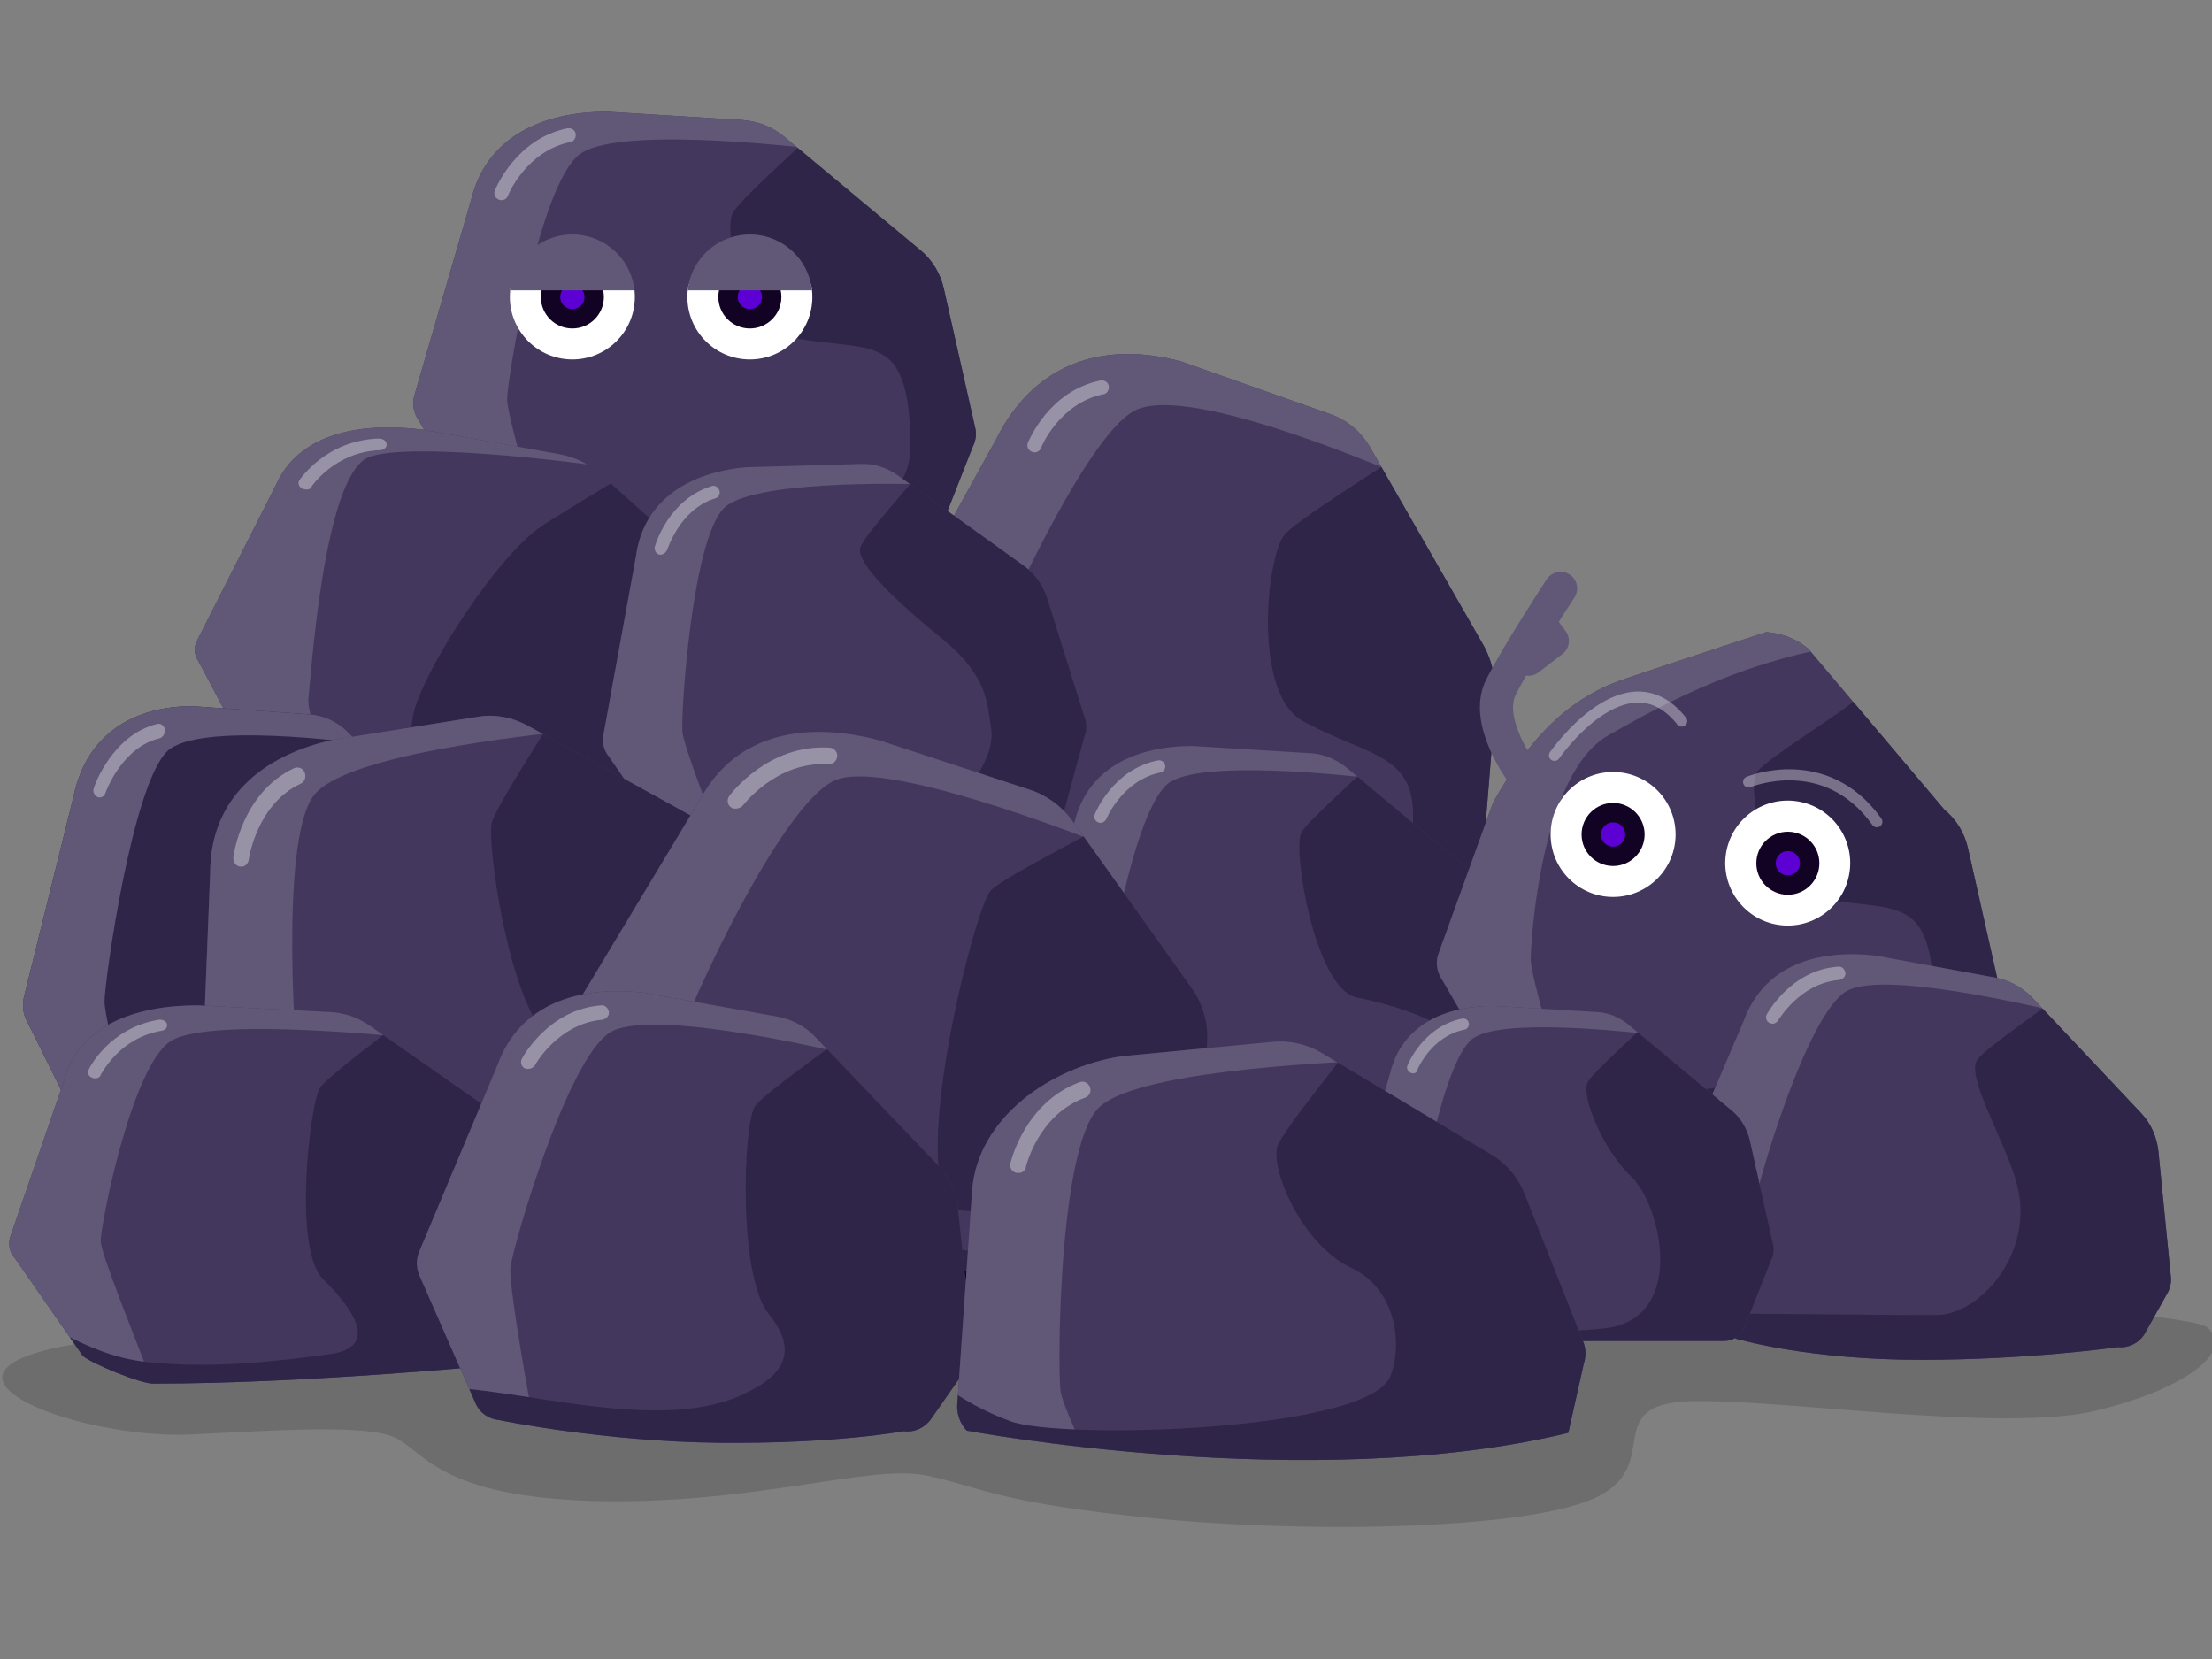 <svg version="1.1" id="prefix__Layer_1" xmlns="http://www.w3.org/2000/svg" xmlns:xlink="http://www.w3.org/1999/xlink" x="0" y="0" viewBox="50 100 400 300" xml:space="preserve">
    <rect x="50" y="100" width="400" height="300" fill="#808080" stroke="none"/>
    <style>
        .prefix__st2{fill:#615777}.prefix__st3{fill:#2f2549}.prefix__st4{fill:#120223}.prefix__st6{fill:#fff}.prefix__st7{fill:#5c00d3}.prefix__st24,.prefix__st9{opacity:.35;fill:#fff}.prefix__st24{fill:none;stroke:#fff;stroke-width:2;stroke-linecap:round;stroke-miterlimit:10}
    </style>
    <path d="M64.1 343s-15.6 2-13.5 7 20.6 10 33.8 9.4c13.2-.6 29.5-1.8 35.8.1 6.3 1.8 7.2 10.9 36.4 11.9 29.2.9 50.6-6.7 60.8-4.6 10.2 2.1 12.4 4.9 41.7 7.8 29.3 2.8 68.7 1.9 80.1-4.1 11.4-6 .3-16.5 16.2-17.1s56.7 5.8 73.6 1.7c16.9-4.1 25.1-11 20.1-15.1s-140.9-10.7-140.9-10.7H129.6c0 .1-34.4 4-65.5 13.7z" opacity=".15"/>
    <defs>
        <path id="prefix__SVGID_1_" d="M138.3 197.6L125.7 176c-.9-1.3-1.2-2.9-.8-4.4l10.3-35.5c2.8-11.4 12.9-15.9 24.6-15.9l24.4 1.5c2.8.2 5.4 1.2 7.6 3l24.6 20.5c2.2 1.8 3.7 4.3 4.3 7.1l5.7 25.3c.2 1.1 0 2.2-.5 3.2l-6.4 16.3c-.9 1.8-2.8 3-4.8 3h-71.9c-1.8-.1-3.5-1-4.5-2.5z"/>
    </defs>
    <use xlink:href="#prefix__SVGID_1_" overflow="visible" fill="#44375e"/>
    <clipPath id="prefix__SVGID_2_">
        <use xlink:href="#prefix__SVGID_1_" overflow="visible"/>
    </clipPath>
    <g clip-path="url(#prefix__SVGID_2_)">
        <path class="prefix__st2" d="M199 127.1c-7.7-.9-38-4.2-44.3.9-7.3 5.8-13 40.8-13 44.2 0 2.9 4.8 19 6.4 24.3l-6.3 3.5c-1.8 0-9.4-2-10.4-3.5L121 179.2c-.9-1.3-2.1-5.4-1.7-6.9l12.1-38.2c2.8-11.3 14.3-17.3 26-17.3h19.1c1.7 0 9.4-1.4 10.4 0l12.1 10.3z"/>
        <path class="prefix__st3" d="M228.5 180.9l-5.2 13.9c-.9 1.8-3.2 5.2-5.2 5.2l-51.1-3.5c13.7-2 30.3-3.5 36.3-4.3 8.6-1.2 11.3-6.1 11.3-11.3 0-3.5 0-12.1-3.5-15.6s-9.5-2.6-18.2-4.3c-8.7-1.7-12.1-19.1-10.4-22.5 1.2-2.3 12.6-12.4 14.8-14.7l20.8 19.1c4.5 1.4 3.8 11.6 4.5 16.2l7.6 16.7c.2 1-1.2 4.1-1.7 5.1z"/>
        <path class="prefix__st4" d="M136.5 201.7h85l1.8-5.2h-92z"/>
    </g>
    <defs>
        <path id="prefix__SVGID_3_" d="M200.6 151.4h-62.4l2.1 15.5h60.3z"/>
    </defs>
    <clipPath id="prefix__SVGID_4_">
        <use xlink:href="#prefix__SVGID_3_" overflow="visible"/>
    </clipPath>
    <g clip-path="url(#prefix__SVGID_4_)">
        <circle class="prefix__st6" cx="153.5" cy="153.7" r="11.3"/>
        <circle class="prefix__st4" cx="153.5" cy="153.7" r="5.7"/>
        <circle class="prefix__st6" cx="185.6" cy="153.7" r="11.3"/>
        <circle class="prefix__st4" cx="185.6" cy="153.7" r="5.7"/>
        <circle class="prefix__st7" cx="153.5" cy="153.7" r="2.2"/>
        <circle class="prefix__st7" cx="185.6" cy="153.7" r="2.2"/>
    </g>
    <defs>
        <path id="prefix__SVGID_5_" d="M136.3 137.5h62.4v15h-62.4z"/>
    </defs>
    <clipPath id="prefix__SVGID_6_">
        <use xlink:href="#prefix__SVGID_5_" overflow="visible"/>
    </clipPath>
    <g clip-path="url(#prefix__SVGID_6_)">
        <circle class="prefix__st2" cx="153.5" cy="153.7" r="11.3"/>
        <circle class="prefix__st2" cx="185.6" cy="153.7" r="11.3"/>
    </g>
    <path class="prefix__st9" d="M140.7 136.2c-.2 0-.3 0-.5-.1-.7-.3-1-1-.7-1.7.2-.4 3.8-9.3 13.1-11.2.7-.1 1.4.3 1.5 1 .1.7-.3 1.4-1 1.5-7.9 1.6-11.2 9.5-11.2 9.6-.2.6-.7.9-1.2.9z"/>
    <defs>
        <path id="prefix__SVGID_7_" d="M96.3 239.3l-10.4-19.7c-.8-1.2-.9-2.5-.3-3.7l14.3-28.2c4-9.1 14.8-11.5 26.6-10l24.5 4.4c2.8.5 5.4 1.7 7.4 3.5l22.6 20.2c2 1.8 3.3 4.1 3.6 6.4l3 21.7c0 .9-.3 1.8-.9 2.6l-8.2 12.7c-1.1 1.4-3.1 2.1-5.2 1.9l-72.6-9.4c-2-.2-3.6-1.1-4.4-2.4z"/>
    </defs>
    <use xlink:href="#prefix__SVGID_7_" overflow="visible" fill="#44375e"/>
    <clipPath id="prefix__SVGID_8_">
        <use xlink:href="#prefix__SVGID_7_" overflow="visible"/>
    </clipPath>
    <g clip-path="url(#prefix__SVGID_8_)">
        <path class="prefix__st2" d="M167.1 185.7c-7.7-1.7-43.7-6.2-50.7-2.9-8 3.9-10.2 40.3-10.6 43.2-.3 2.4 1.3 6 2.3 10.6l-6.8 5.4c-1.8-.2-9.3-6.3-10.1-7.6l-8.7-15.8c-.8-1.2-1.5-4.8-1-6l16.4-30.1c4-9.1 16.3-12.5 28.2-11l19.3 2.5c1.7.2 9.7.1 10.5 1.4l11.2 10.3z"/>
        <path class="prefix__st3" d="M189.2 237.1l-6.8 10.8c-1.1 1.4-3.8 3.9-5.8 3.6l-51.2-9.6c14 .2 4.1 14.7 10.2 14.7 8.8.1 4.3 9.6 4.8 5.3.3-2.9-8.4 1.4-11.5-1.9-3.1-3.3-6.2-25-3.8-32.2 2.8-8.5 14.4-26.4 22.2-32.2 1.8-1.4 14.1-8.7 16.6-10.3l19 18.6c4.4 1.7 2.6 10.1 2.8 14.1l5.9 14.9c-.1 1.1-1.8 3.5-2.4 4.2z"/>
    </g>
    <path class="prefix__st9" d="M105.2 188.5c-.2 0-.3-.1-.5-.1-.6-.3-.9-1-.6-1.5.2-.3 4.9-7.3 14.4-7.6.7 0 1.4.4 1.4 1 .1.6-.5 1.1-1.2 1.1-8.1.3-12.3 6.5-12.3 6.5-.1.5-.7.7-1.2.6z"/>
    <g>
        <defs>
            <path id="prefix__SVGID_9_" d="M211 263.3l-6.2-33.1c-.5-2-.3-4.2.7-6.1l24.7-44.8c7.3-14.5 20.4-17.5 33.5-13.9l26.9 9.5c3.1 1.1 5.7 3.3 7.4 6.4l20.1 35.1c1.8 3.1 2.6 6.9 2.3 10.9l-2.9 35.8c-.2 1.5-.8 3-1.8 4.2l-13.2 20c-1.7 2.2-4.2 3.2-6.5 2.6l-80.8-22c-2-.6-3.6-2.3-4.2-4.6z"/>
        </defs>
        <use xlink:href="#prefix__SVGID_9_" overflow="visible" fill="#44375e"/>
        <clipPath id="prefix__SVGID_10_">
            <use xlink:href="#prefix__SVGID_9_" overflow="visible"/>
        </clipPath>
        <g clip-path="url(#prefix__SVGID_10_)">
            <path class="prefix__st2" d="M305.2 186.7c-8.3-3.5-41.1-17.3-50.1-12.4-10.4 5.6-29.6 51-30.9 55.7-1.1 3.9-1.6 27.1-1.7 34.7l-8.4 2.7c-2-.5-9.8-5.6-10.4-7.9l-5.3-26.6c-.5-2-.4-8 .6-9.9l27.7-47.8c7.3-14.5 22.5-19 35.6-15.4l21.4 5.8c1.9.5 11.1 1 11.7 3.2l9.8 17.9z"/>
            <path class="prefix__st3" d="M318.5 268.3l-11 17.1c-1.7 2.2-5.5 6.1-7.8 5.4l-56.1-20.3c16.1 1.5 35.3 4.6 42.3 5.2 10.1 1 15-4.7 16.8-11.8 1.2-4.7 4.5-16.4 1.8-22.1-2.6-5.7-9.8-6.4-18.9-11.4-9.1-5-6.6-29.5-3.4-33.6 2.2-2.8 18.8-12.9 22.1-15.4l16.4 32.1c4.5 3.2 0 16.8-.9 23.3l2.4 24.9c0 1.7-2.7 5.4-3.7 6.6z"/>
        </g>
        <path class="prefix__st9" d="M237.1 181.8c-.2 0-.3 0-.5-.1-.7-.3-1-1-.7-1.7.2-.4 3.8-9.3 13.1-11.2.7-.1 1.4.3 1.5 1 .1.7-.3 1.4-1 1.5-7.9 1.6-11.2 9.5-11.2 9.6-.2.6-.7.9-1.2.9z"/>
        <g>
            <defs>
                <path id="prefix__SVGID_11_" d="M172.7 255.1l-12.6-18.3c-.9-1.1-1.2-2.4-1-3.8l5.9-32.4c1.4-10.3 9.7-15.1 19.7-16.1l21-.6c2.4-.1 4.8.7 6.7 2.1l22.7 16.3c2 1.4 3.5 3.5 4.3 6l6.9 22c.2 1 .2 2-.2 2.9l-4.1 15c-.6 1.7-2.1 2.9-3.9 3l-61.4 5.7c-1.5.1-3-.6-4-1.8z"/>
            </defs>
            <use xlink:href="#prefix__SVGID_11_" overflow="visible" fill="#44375e"/>
            <clipPath id="prefix__SVGID_12_">
                <use xlink:href="#prefix__SVGID_11_" overflow="visible"/>
            </clipPath>
            <g clip-path="url(#prefix__SVGID_12_)">
                <path class="prefix__st2" d="M218.7 187.6c-6.6-.2-32.8-.7-37.8 4.3-5.8 5.8-7.8 37.3-7.5 40.4.2 2.6 5.6 16.5 7.5 21.1l-5.1 3.6c-1.5.1-8.2-1-9.2-2.3L156.3 240c-.9-1.1-2.2-4.7-2.1-6l7.2-34.9c1.4-10.3 10.8-16.6 20.8-17.5l16.3-1.5c1.5-.1 7.9-2 8.9-.8l11.3 8.3z"/>
                <path class="prefix__st3" d="M248.3 233.1l-3.3 12.8c-.6 1.7-2.3 4.9-4 5l-43.9.9c11.5-2.8 25.6-5.5 30.6-6.7 7.2-1.8-8.6 11.2-9.1 6.6-.3-3.1 12-12 10.6-20.2-.7-4.2-.5-9.1-8.6-15.8-5.9-4.8-16.2-13.6-15-16.8.8-2.2 9.8-12.1 11.4-14.3l19.3 15.3c3.9.9 4.2 10 5.2 14.1l7.9 14.3c.2 1-.8 3.9-1.1 4.8z"/>
                <path class="prefix__st4" d="M171.5 258.9l72.6-6.7 1-4.8-78.5 7.2z"/>
            </g>
            <path class="prefix__st9" d="M169.6 200.3h-.4c-.6-.2-.9-.8-.8-1.4.1-.4 2.5-8.6 10.3-11 .6-.2 1.2.2 1.4.8.2.6-.2 1.3-.7 1.4-6.6 2-8.7 9.4-8.8 9.4-.2.4-.5.7-1 .8z"/>
        </g>
    </g>
    <g>
        <defs>
            <path id="prefix__SVGID_13_" d="M246.9 302.1L236 283.3c-.8-1.1-1-2.5-.7-3.8l9-30.8c2.4-9.9 11.2-13.8 21.4-13.8l21.2 1.3c2.4.1 4.7 1.1 6.6 2.6l21.3 17.8c1.9 1.6 3.2 3.7 3.7 6.1l4.9 21.9c.1 1 0 1.9-.4 2.8l-5.6 14.1c-.8 1.6-2.4 2.6-4.2 2.6h-62.4c-1.5 0-3-.7-3.9-2z"/>
        </defs>
        <use xlink:href="#prefix__SVGID_13_" overflow="visible" fill="#44375e"/>
        <clipPath id="prefix__SVGID_14_">
            <use xlink:href="#prefix__SVGID_13_" overflow="visible"/>
        </clipPath>
        <g clip-path="url(#prefix__SVGID_14_)">
            <path class="prefix__st2" d="M299.6 240.9c-6.7-.8-32.9-3.6-38.4.8-6.3 5.1-11.3 35.4-11.3 38.4 0 2.5 4.2 16.4 5.6 21.1l-5.5 3c-1.5 0-8.2-1.7-9-3l-9-15c-.8-1.1-1.8-4.7-1.5-6l10.5-33.1c2.4-9.8 12.4-15 22.6-15H280c1.5 0 8.2-1.2 9 0l10.6 8.8z"/>
            <path class="prefix__st3" d="M325.1 287.6l-4.5 12c-.8 1.6-2.7 4.5-4.5 4.5l-44.3-3c11.9-1.7 26.2-3 31.5-3.8 7.4-1.1 9.8-5.3 9.8-9.8 0-3 3.1 3.1.1.1s-10.2-5.7-17.8-7.2-11.7-26.8-10.1-29.8c1-2 11-10.8 12.9-12.8l18.1 16.6c3.9 1.2 3.3 10.1 3.9 14.1l6.6 14.5c0 1-1.2 3.7-1.7 4.6z"/>
            <path class="prefix__st4" d="M245.4 305.6h73.7l1.5-4.5h-79.7z"/>
        </g>
        <path class="prefix__st9" d="M249 248.8c-.1 0-.3 0-.4-.1-.6-.2-.9-.9-.6-1.5.1-.3 3.3-8.1 11.4-9.7.6-.1 1.2.3 1.3.9.1.6-.3 1.2-.9 1.3-6.8 1.4-9.7 8.3-9.7 8.3-.3.6-.7.8-1.1.8z"/>
    </g>
    <g>
        <defs>
            <path id="prefix__SVGID_15_" d="M66 307.1l-11-22.2c-.8-1.3-1-2.9-.7-4.5l9-36.4c2.4-11.6 11.3-16.3 21.5-16.3l21.4 1.5c2.4.2 4.8 1.3 6.6 3.1l21.5 21c1.9 1.9 3.2 4.4 3.8 7.2l5 25.9c.1 1.1 0 2.3-.4 3.3l-5.6 16.7c-.8 1.9-2.4 3.1-4.2 3.1l-45.1 17c-1.6 0-20.9-17.9-21.8-19.4z"/>
        </defs>
        <use xlink:href="#prefix__SVGID_15_" overflow="visible" fill="#2f2549"/>
        <clipPath id="prefix__SVGID_16_">
            <use xlink:href="#prefix__SVGID_15_" overflow="visible"/>
        </clipPath>
        <g clip-path="url(#prefix__SVGID_16_)">
            <path class="prefix__st2" d="M119.1 234.9c-6.7-.9-33.2-4.3-38.8.9-6.4 6-11.4 41.7-11.4 45.3 0 2.9 4.2 19.4 5.6 24.9l-5.6 3.6c-1.5 0-8.2-2.1-9.1-3.6l-9.1-17.8c-.8-1.3-1.8-5.6-1.5-7.1L59.9 242c2.4-11.6 12.5-17.8 22.8-17.8h16.7c1.5 0 8.2-1.4 9.1 0l10.6 10.7z"/>
            <path class="prefix__st4" d="M64.5 311.3h74.3l1.5-5.4H59.9z"/>
        </g>
        <path class="prefix__st9" d="M68 244.2c-.1 0-.3 0-.4-.1-.6-.3-.9-1-.6-1.7.1-.4 3.4-9.6 11.5-11.5.6-.1 1.2.3 1.3 1 .1.7-.3 1.4-.9 1.6-6.9 1.6-9.8 9.8-9.8 9.8-.2.6-.6.9-1.1.9z"/>
    </g>
    <g>
        <defs>
            <path id="prefix__SVGID_17_" d="M107.4 327.5l-19.1-21.7c-1.3-1.2-2-3-2-4.8l1.7-43.1c0-13.7 9.6-21.3 22.1-24.1l26.4-4.2c3-.5 6.1.1 8.9 1.6l31.5 17.4c2.8 1.5 5.1 4 6.4 7L196 283c.5 1.2.6 2.5.3 3.8l-2.6 20.2c-.5 2.3-2.2 4.1-4.4 4.6l-76.5 17.5c-1.9.4-3.9-.2-5.4-1.6z"/>
        </defs>
        <use xlink:href="#prefix__SVGID_17_" overflow="visible" fill="#44375e"/>
        <clipPath id="prefix__SVGID_18_">
            <use xlink:href="#prefix__SVGID_17_" overflow="visible"/>
        </clipPath>
        <g clip-path="url(#prefix__SVGID_18_)">
            <path class="prefix__st2" d="M153.6 232.1c-8.4.9-41.5 4.4-46.9 11.8-6.3 8.4-3.2 49.8-2.3 53.7.8 3.3 10 20.5 13.2 26.2l-5.9 5.5c-1.9.4-10.5 0-12-1.4l-15.6-17.3c-1.3-1.2-3.7-5.7-3.7-7.5l3-46.6c0-13.6 10.7-23.3 23.2-26.2l20.3-4.6c1.8-.4 9.6-3.9 11.1-2.5l15.6 8.9z"/>
            <path class="prefix__st3" d="M199 286.4l-1.9 17.1c-.5 2.3-2 6.7-4.2 7.2l-55.3 8.4c14.1-5.6 31.3-11.3 37.5-13.8 8.8-3.5 10.5-9.7 9.1-15.6-1-4-3.2-13.9-7.8-17-4.6-3.1-13.9 16.7-23.6 16.8-9.7.1-14.8-36.2-13.9-40.6.6-2.9 10.2-17.3 11.9-20.5l27.1 16.8c5.1.5 7.1 12.3 9.1 17.5l12.5 17.3c.5 1.3-.2 5.2-.5 6.4z"/>
            <path class="prefix__st4" d="M106.6 332.6l90.5-20.7.5-6.4-97.9 22.4z"/>
        </g>
        <path class="prefix__st9" d="M93.9 256.7h-.5c-.8-.1-1.3-.9-1.2-1.8.1-.5 1.6-11.6 11-16 .7-.3 1.6 0 1.9.8.3.8 0 1.7-.7 2-8 3.7-9.4 13.6-9.4 13.7-.1.7-.6 1.2-1.1 1.3z"/>
    </g>
    <g>
        <defs>
            <path id="prefix__SVGID_19_" d="M161.8 314.6l-7.7-28.2c-.6-1.7-.5-3.6.4-5.1l22.2-36.9c6.5-12 19.3-14 32.4-10.5l27.1 8.9c3.1 1 5.8 3 7.7 5.6l21.6 30.3c1.9 2.7 2.9 5.9 2.8 9.2l-1.1 30.1c-.1 1.3-.7 2.5-1.5 3.5L253.4 338c-1.6 1.8-4 2.5-6.3 1.9l-80.9-21.4c-2.1-.5-3.7-1.9-4.4-3.9z"/>
        </defs>
        <use xlink:href="#prefix__SVGID_19_" overflow="visible" fill="#44375e"/>
        <clipPath id="prefix__SVGID_20_">
            <use xlink:href="#prefix__SVGID_19_" overflow="visible"/>
        </clipPath>
        <g clip-path="url(#prefix__SVGID_20_)">
            <path class="prefix__st2" d="M251.1 253.3c-8.4-3.3-41.5-16-50.1-12.2-10 4.4-26.8 42-27.8 45.9-.9 3.2-.3 22.8 0 29.2l-8.2 2c-2-.5-10-5.1-10.7-7l-6.6-22.6c-.6-1.7-.7-6.8.1-8.3l25-39.3c6.5-11.9 21.3-15.3 34.4-11.8l21.5 5.7c1.9.5 11 1.2 11.7 3.1l10.7 15.3z"/>
            <path class="prefix__st3" d="M268.3 322.6l-10 14.1c-1.6 1.8-5.1 4.9-7.4 4.3l-56.4-19.1c16 1.9 35.1 5.1 42.1 5.9 10 1.2 14.6-3.5 16-9.3 1-3.9 3.6-13.7.7-18.6-2.9-4.9-21.2 23.1-30.4 18.6s3.2-54 6.2-57.4c2-2.3 17.9-10.2 21.1-12.2l17.8 27.7c4.6 2.9.9 14.2.3 19.6l3.6 21.1c-.3 1.3-2.8 4.3-3.6 5.3z"/>
            <path class="prefix__st4" d="M158.6 318.7l95.7 25.3 3.5-5.4-103.5-27.3z"/>
        </g>
        <path class="prefix__st9" d="M182.7 246.2c-.2 0-.4-.1-.5-.2-.7-.5-.8-1.4-.3-2.1.3-.4 7.1-9.4 18.1-8.7.8 0 1.5.8 1.4 1.6-.1.8-.8 1.5-1.6 1.4-9.4-.6-15.4 7.4-15.5 7.5-.4.4-1 .6-1.6.5z"/>
    </g>
    <g>
        <defs>
            <path id="prefix__SVGID_21_" d="M64.9 345.1l-12.3-17.7c-.9-1-1.1-2.3-.8-3.6l10-29c2.7-9.3 12.6-13 23.9-13l23.8 1.2c2.7.1 5.3 1 7.4 2.5l23.9 16.7c2.1 1.5 3.6 3.5 4.2 5.8l5.5 20.6c.2.9 0 1.8-.5 2.6l-6.2 13.3c-.9 1.5-2.7 2.4-4.7 2.4 0 0-34.1 3.3-61.2 3.3-2.2.2-12-3.9-13-5.1z"/>
        </defs>
        <use xlink:href="#prefix__SVGID_21_" overflow="visible" fill="#44375e"/>
        <clipPath id="prefix__SVGID_22_">
            <use xlink:href="#prefix__SVGID_21_" overflow="visible"/>
        </clipPath>
        <g clip-path="url(#prefix__SVGID_22_)">
            <path class="prefix__st2" d="M123.9 287.6c-7.5-.7-36.9-3.4-43.1.7-7.1 4.8-12.6 33.3-12.6 36.1 0 2.3 6.8 18.9 8.4 23.3l-8.3-.6c-1.7 0-9.1-1.6-10.1-2.8L48 330.1c-.9-1-2-4.4-1.7-5.7l11.8-31.1c2.7-9.3 13.9-14.2 25.3-14.2h18.5c1.7 0 9.1-1.1 10.1 0l11.9 8.5z"/>
            <path class="prefix__st3" d="M152.5 331.5l-4.4 18.9c-.9 1.5-69.5 4-71.5 4L50.7 338c6.9-.8 13.7 7 25.9 8.3 11.3 1.2 22.5 0 32.9-1.4 8.3-1.1 5.7-6.9-1.1-13.6-5.5-5.5-2.3-31.7-.6-34.5 1.1-1.9 12.3-10.1 14.4-12l20.2 15.6c4.3 1.1 3.7 9.5 4.4 13.2l7.4 13.6c.2.9-1.2 3.5-1.7 4.3z"/>
        </g>
        <path class="prefix__st9" d="M67.2 295c-.2 0-.3 0-.5-.1-.6-.2-1-.8-.7-1.4.1-.3 3.7-7.6 12.7-9.1.7-.1 1.4.3 1.5.8.1.6-.3 1.1-1 1.2-7.7 1.3-10.8 7.8-10.9 7.8-.2.6-.6.8-1.1.8z"/>
    </g>
    <g>
        <defs>
            <path id="prefix__SVGID_23_" d="M136.1 354L126 331c-.7-1.4-.8-3-.3-4.4l14.3-34.1c4-11 14.7-14.3 26.3-13l24.1 4.3c2.8.5 5.3 1.8 7.2 3.9l22.1 23.1c2 2.1 3.2 4.7 3.5 7.5l2.7 25.7c0 1.1-.3 2.2-.9 3.1l-6.5 9.3c-1.1 1.7-3.1 2.7-5.1 2.4 0 0-12.1 2.3-33.2 2.1-21.1-.2-39.9-4.1-39.9-4.1-1.9-.2-3.4-1.2-4.2-2.8z"/>
        </defs>
        <use xlink:href="#prefix__SVGID_23_" overflow="visible" fill="#44375e"/>
        <clipPath id="prefix__SVGID_24_">
            <use xlink:href="#prefix__SVGID_23_" overflow="visible"/>
        </clipPath>
        <g clip-path="url(#prefix__SVGID_24_)">
            <path class="prefix__st2" d="M204.4 290.9c-7.5-1.8-37.2-8.5-44.1-4.2-7.9 5-17.6 39-18 42.5-.3 2.9 2.6 19.4 3.6 24.9l-6.7 2.7c-1.8-.2-9.1-3.1-9.9-4.6l-8.4-18.4c-.7-1.4-1.5-5.7-.9-7.1l16.4-36.5c4-11 16.2-15.6 27.8-14.3l19 2.2c1.7.2 9.5-.3 10.3 1.2l10.9 11.6z"/>
            <path class="prefix__st3" d="M227.5 347.6l-6.8 13.2c-16.2 9.8-82.4-1.7-84.5-2l-7.6-7.9c13.8-.4 39.5 8.4 55.2 1.5 8.4-3.7 10.5-8.2 5.2-14.8-5.6-6.9-4.6-34.3-2.5-37.5 1.4-2.2 14-10.9 16.4-13l18.5 21.3c4.3 1.9 2.5 12 2.6 16.6l5.7 17.5c.2 1.3-1.6 4.2-2.2 5.1z"/>
        </g>
        <path class="prefix__st9" d="M145.4 293.3c-.2 0-.3-.1-.5-.1-.6-.3-.9-1.1-.5-1.8.2-.4 4.9-8.9 14.3-9.6.7-.1 1.3.5 1.4 1.2.1.7-.5 1.3-1.2 1.4-8 .7-12.2 8.2-12.2 8.3-.3.4-.8.6-1.3.6z"/>
    </g>
    <g>
        <defs>
            <path id="prefix__SVGID_25_" d="M323.4 298.9l-12.6-21.7c-.9-1.3-1.2-2.9-.8-4.4l10-27.7c6.9-12.1 13.9-19.1 24.3-22.5 10.4-3.5 25.1-8.3 25.1-8.3 2.8.2 5.4 1.2 7.6 3l24.6 29.1c2.2 1.8 3.7 4.3 4.3 7.1l5.7 25.3c.2 1.1 0 2.2-.5 3.2l-6.4 16.3c-.9 1.8-2.8 3-4.8 3H328c-1.9 0-3.6-.9-4.6-2.4z"/>
        </defs>
        <use xlink:href="#prefix__SVGID_25_" overflow="visible" fill="#44375e"/>
        <clipPath id="prefix__SVGID_26_">
            <use xlink:href="#prefix__SVGID_25_" overflow="visible"/>
        </clipPath>
        <g clip-path="url(#prefix__SVGID_26_)">
            <path class="prefix__st2" d="M392.8 215.7c-22.4 1.3-39.1 9.9-52 17.3-12.1 6.9-14 37-14 40.5 0 2.9 4.8 19 6.4 24.3l-6.3 3.5c-1.8 0-9.4-2-10.4-3.5L306 280.4c-.9-1.3-2.1-5.4-1.7-6.9l12.1-38.2c2.8-11.3 14.3-17.3 26-17.3l19.1-14.5c1.7 0 9.3 13.1 25.1 12.3l6.2-.1z"/>
            <path class="prefix__st3" d="M413.6 282.2l-5.2 13.9c-.9 1.8-3.2 5.2-5.2 5.2l-51.1-3.5c13.7-2 30.3-3.5 36.3-4.3 8.6-1.2 11.3-6.1 11.3-11.3 0-3.5 0-12.1-3.5-15.6s-9.5-2.6-18.2-4.3c-8.7-1.7-12.1-19.1-10.4-22.5 1.2-2.3 16.2-11.3 18.3-13.6l17.3 17.9c4.5 1.4 3.8 11.6 4.5 16.2l7.6 16.7c.2 1.1-1.2 4.2-1.7 5.2z"/>
            <path class="prefix__st4" d="M321.6 303h85l1.8-5.2h-92z"/>
        </g>
        <defs>
            <path id="prefix__SVGID_27_" d="M391.2 240.3l-61.6-10.2-3.1 31.6 59.5 9.9z"/>
        </defs>
        <clipPath id="prefix__SVGID_28_">
            <use xlink:href="#prefix__SVGID_27_" overflow="visible"/>
        </clipPath>
        <g clip-path="url(#prefix__SVGID_28_)">
            <circle class="prefix__st6" cx="341.7" cy="250.9" r="11.3"/>
            <circle class="prefix__st4" cx="341.7" cy="250.9" r="5.7"/>
            <ellipse transform="rotate(-80.596 373.27 256.096)" class="prefix__st6" cx="373.3" cy="256.1" rx="11.3" ry="11.3"/>
            <circle class="prefix__st4" cx="373.3" cy="256.1" r="5.7"/>
            <circle class="prefix__st7" cx="341.7" cy="250.9" r="2.2"/>
            <circle class="prefix__st7" cx="373.3" cy="256.1" r="2.2"/>
        </g>
        <g>
            <defs>
                <path id="prefix__SVGID_29_" d="M392.6 248.2l-28.7-7.2-14-3.1-28.5 2.3 6-8.1 62.1 8.5z"/>
            </defs>
            <clipPath id="prefix__SVGID_30_">
                <use xlink:href="#prefix__SVGID_29_" overflow="visible"/>
            </clipPath>
            <g clip-path="url(#prefix__SVGID_30_)">
                <circle class="prefix__st2" cx="341.7" cy="250.9" r="11.3"/>
                <ellipse transform="rotate(-80.596 373.27 256.096)" class="prefix__st2" cx="373.3" cy="256.1" rx="11.3" ry="11.3"/>
            </g>
        </g>
        <path d="M325.3 239.8s-7-9.3-3.9-15.5 10.8-17.9 10.8-17.9" fill="none" stroke="#615777" stroke-width="6" stroke-linecap="round" stroke-miterlimit="10"/>
        <path fill="none" stroke="#615777" stroke-width="6" stroke-linecap="round" stroke-linejoin="round" stroke-miterlimit="10" d="M328.4 212.8l2.3 3.1-4.3 3.3-1.1-.2"/>
        <path class="prefix__st24" d="M331.1 236.6s13-18.8 23-6.2M366.2 241.4s13.9-5.8 23.2 7.2"/>
    </g>
    <g>
        <defs>
            <path id="prefix__SVGID_31_" d="M361.6 339.9l-9-20.8c-.7-1.2-.7-2.7-.3-4l13.1-30.7c3.7-9.9 13.3-12.8 23.8-11.6l21.7 4c2.5.5 4.7 1.7 6.5 3.5l19.8 21c1.8 1.9 2.8 4.3 3.1 6.8l2.3 23.2c0 1-.3 2-.8 2.8l-4.1 7.3c-1 1.5-2.8 2.4-4.7 2.2 0 0-16 2.3-35.7 2.3-19.7 0-32.1-3.5-32.1-3.5-1.4-.1-2.8-1.1-3.6-2.5z"/>
        </defs>
        <use xlink:href="#prefix__SVGID_31_" overflow="visible" fill="#44375e"/>
        <clipPath id="prefix__SVGID_32_">
            <use xlink:href="#prefix__SVGID_31_" overflow="visible"/>
        </clipPath>
        <g clip-path="url(#prefix__SVGID_32_)">
            <path class="prefix__st2" d="M423.6 283.3c-6.8-1.6-33.6-7.9-39.8-4-7.2 4.4-16.1 35.1-16.4 38.2-.3 2.6-6.6 17.5-5.8 22.4l2.8 2.5c-1.6-.2-8.2-2.8-8.9-4.2l-7.4-16.7c-.7-1.2-1.3-5.1-.8-6.4l15-32.9c3.7-9.9 14.7-14 25.2-12.7l17.1 2.1c1.5.2 8.6-.2 9.3 1.1l9.7 10.6z"/>
            <path class="prefix__st3" d="M444.2 334.6l-6.2 11.9c-1 1.5-92.2 4.7-94.1 4.4l.7-13.3c12.5-.3 50.3.3 55.8.2 7.8-.2 18.2-11.7 14-24.8-2.4-7.6-8.8-18.4-6.9-21.3 1.3-2 12.7-9.8 14.9-11.6l16.6 19.3c3.8 1.7 2.2 10.8 2.3 15l5 15.8c.1 1-1.5 3.6-2.1 4.4z"/>
        </g>
        <path class="prefix__st9" d="M370.4 285.1c-.1 0-.3-.1-.4-.1-.6-.3-.8-1-.5-1.6.2-.3 4.4-8 12.9-8.6.6-.1 1.2.4 1.3 1.1.1.6-.4 1.2-1.1 1.3-7.2.6-11 7.3-11.1 7.4-.2.3-.7.6-1.1.5z"/>
    </g>
    <g>
        <defs>
            <path id="prefix__SVGID_33_" d="M303.8 340.8l-9.6-16.5c-.7-1-.9-2.2-.6-3.3l7.8-27c2.1-8.6 9.8-12.1 18.7-12.1l18.6 1.1c2.1.1 4.1.9 5.8 2.3l18.6 15.5c1.7 1.4 2.8 3.3 3.3 5.4l4.3 19.2c.1.8 0 1.7-.4 2.4l-4.9 12.4c-.7 1.4-2.1 2.3-3.7 2.3h-54.6c-1.3 0-2.6-.6-3.3-1.7z"/>
        </defs>
        <use xlink:href="#prefix__SVGID_33_" overflow="visible" fill="#44375e"/>
        <clipPath id="prefix__SVGID_34_">
            <use xlink:href="#prefix__SVGID_33_" overflow="visible"/>
        </clipPath>
        <g clip-path="url(#prefix__SVGID_34_)">
            <path class="prefix__st2" d="M349.8 287.2c-5.8-.7-28.8-3.2-33.6.7-5.5 4.4-9.9 31-9.9 33.6 0 2.2 3.6 14.4 4.9 18.4l-4.8 2.6c-1.3 0-7.1-1.5-7.9-2.6l-7.9-13.2c-.7-1-1.6-4.1-1.3-5.3l9.2-29c2.1-8.6 10.9-13.2 19.8-13.2h14.5c1.3 0 7.1-1.1 7.9 0l9.1 8z"/>
            <path class="prefix__st3" d="M372.2 328l-4 10.5c-.7 1.4-2.4 4-4 4h-58c10.4-1.5 30.2-1.6 34.7-2.4 14.1-2.3 9.4-22.3 4.1-27.3-4.9-4.6-9.2-14.5-7.9-17.1.9-1.8 9.6-9.4 11.2-11.2l15.8 14.5c3.4 1.1 2.9 8.8 3.4 12.3l5.8 12.7c.4.9-.7 3.3-1.1 4z"/>
        </g>
        <path class="prefix__st9" d="M305.5 294.1c-.1 0-.2 0-.4-.1-.5-.2-.8-.8-.6-1.3.1-.3 2.9-7.1 9.9-8.5.5-.1 1.1.2 1.2.8.1.5-.2 1.1-.8 1.2-6 1.2-8.5 7.2-8.5 7.3 0 .4-.4.6-.8.6z"/>
    </g>
    <g>
        <defs>
            <path id="prefix__SVGID_35_" d="M224.8 358.7c-1.2-1.3-1.8-3-1.7-4.7l2.7-38.9c1.1-13 14.1-22.1 27-24.1l27.3-2.6c3.1-.3 6.2.4 8.9 2l30.7 18.4c2.7 1.6 4.8 4.1 6 7.1l10.7 27c.4 1.2.4 2.5 0 3.7l-2.8 12.5c-46.4 11.3-108.8-.4-108.8-.4z"/>
        </defs>
        <use xlink:href="#prefix__SVGID_35_" overflow="visible" fill="#44375e"/>
        <clipPath id="prefix__SVGID_36_">
            <use xlink:href="#prefix__SVGID_35_" overflow="visible"/>
        </clipPath>
        <g clip-path="url(#prefix__SVGID_36_)">
            <path class="prefix__st2" d="M297.4 291.8c-8.7.4-42.8 2-48.9 8.7-7.1 7.7-7.3 47.4-6.7 51.2.5 3.2 8.6 20.1 11.3 25.8l-6.4 4.9c-2 .3-10.8-.6-12.1-2L220.1 363c-1.2-1.2-3.3-5.7-3.1-7.4l6.8-44.3c1.1-13 12.8-21.7 25.8-23.7l21.1-3.3c1.9-.3 10.2-3.2 11.5-1.8l15.2 9.3z"/>
            <path class="prefix__st3" d="M339.4 346.2l-3.3 16.3c-.7 2.2-2.6 6.3-4.9 6.7l-120.3-9.9c6.6-20.9 1.6-9.8 21.8-2.3 9.1 3.4 64.6 1.9 68.7-8.1 2.3-5.7 1.1-15.8-7-19.6-9-4.2-14.7-17.9-13.4-22 .9-2.8 11.8-16 13.8-18.9l26.4 17.5c5.2.8 6.3 12.2 7.8 17.2l11.3 17.2c.5 1.1-.5 4.7-.9 5.9z"/>
            <path class="prefix__st4" d="M241.3 385.3l94-14.8 1-6.1-101.7 16z"/>
        </g>
        <path class="prefix__st9" d="M234.4 312.1h-.6c-.8-.2-1.3-1-1.1-1.7.1-.4 2.6-11 12.5-14.7.8-.3 1.6.1 1.9.9.3.8-.1 1.6-.9 1.9-8.5 3.1-10.7 12.5-10.7 12.6 0 .5-.5.9-1.1 1z"/>
    </g>
</svg>

